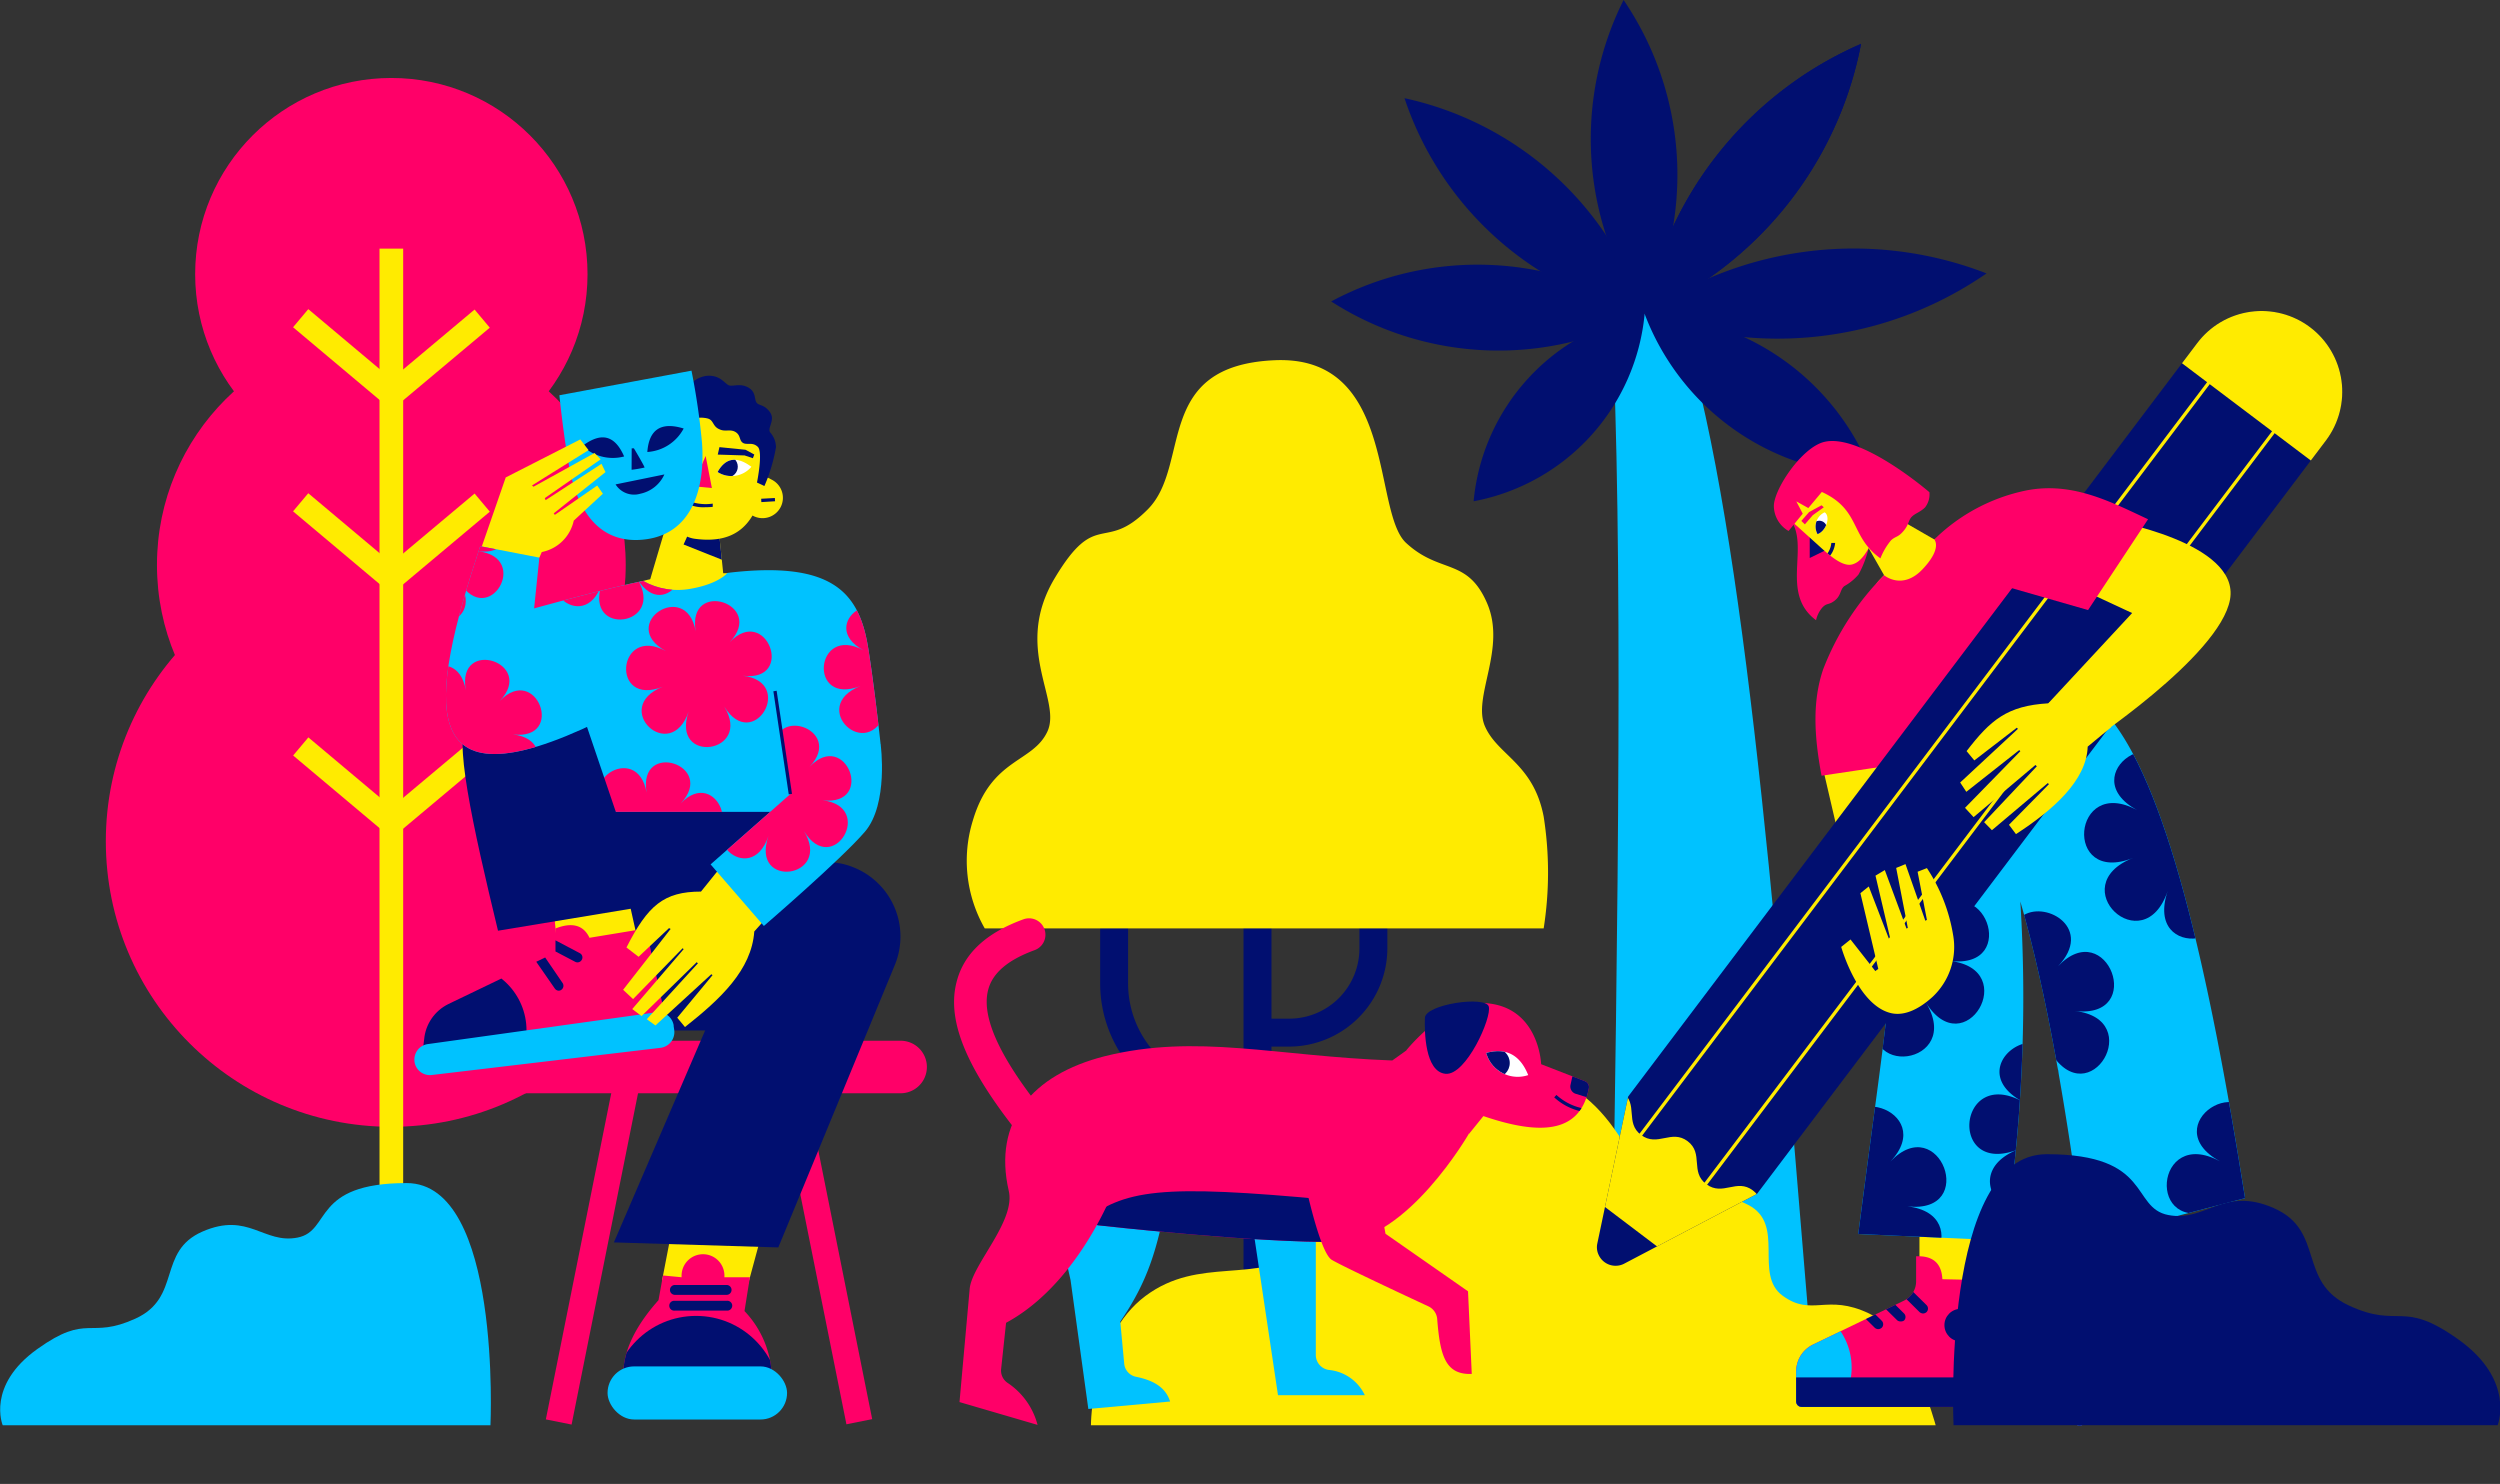 <svg xmlns="http://www.w3.org/2000/svg" xmlns:xlink="http://www.w3.org/1999/xlink" viewBox="0 0 268.37 159.3"><rect x="0" y="0" width="268.37" height="159.3" fill="#333333" stroke="none"/><defs><style>.cls-1{fill:none;}.cls-2{fill:#ff0068;}.cls-3{fill:#ffeb00;}.cls-4{fill:#010f70;}.cls-5{fill:#00c2ff;}.cls-6{clip-path:url(#clip-path);}.cls-7{clip-path:url(#clip-path-2);}.cls-8{fill:#fff;}.cls-9{clip-path:url(#clip-path-3);}.cls-10{clip-path:url(#clip-path-4);}.cls-11{clip-path:url(#clip-path-5);}.cls-12{clip-path:url(#clip-path-6);}.cls-13{clip-path:url(#clip-path-7);}.cls-14{clip-path:url(#clip-path-8);}.cls-15{clip-path:url(#clip-path-9);}.cls-16{clip-path:url(#clip-path-10);}.cls-17{clip-path:url(#clip-path-11);}.cls-18{clip-path:url(#clip-path-12);}.cls-19{clip-path:url(#clip-path-13);}.cls-20{clip-path:url(#clip-path-14);}.cls-21{clip-path:url(#clip-path-15);}.cls-22{clip-path:url(#clip-path-16);}</style><clipPath id="clip-path"><path class="cls-1" d="M159.38,107.68c5.85.34,6.06,6.56,6.06,6.56l4.71,1.83a.67.67,0,0,1,.41.74c-.95,5-5.44,5-11.32,3l-1.56,1.93-6.71-9S155.25,107.42,159.38,107.68Z"/></clipPath><clipPath id="clip-path-2"><path class="cls-1" d="M151,112.74l-1.54,1.1c-12.56-.46-21-2.91-30.86-.46-7.88,2-12,7.05-10.32,14.42l9.56,3.73s17.3,1.95,26,1.78c7.23-.14,13.83-11.59,13.83-11.59l-.1-5.61Z"/></clipPath><clipPath id="clip-path-3"><path class="cls-1" d="M159.59,113.2a3.52,3.52,0,0,0,4.46,2.21c-.82-2.06-2.27-3-4.51-2.38A1.09,1.09,0,0,0,159.59,113.2Z"/></clipPath><clipPath id="clip-path-4"><path class="cls-1" d="M66.91,147.25H82.83a10.63,10.63,0,0,0-2.91-6.51l.58-3.63H77.76a2.3,2.3,0,1,0-4.59-.3,1.5,1.5,0,0,0,0,.3l-2-.19-.48,2.65C68,142.58,67,145.13,66.91,147.25Z"/></clipPath><clipPath id="clip-path-5"><path class="cls-1" d="M69.53,63.14c0-.11,2.46-8.33,2.46-8.33l5,.48.81,7.85Z"/></clipPath><clipPath id="clip-path-6"><path class="cls-1" d="M80.66,50.11c-1.67-1.24-2.82-.88-3.63.56A2.79,2.79,0,0,0,80.66,50.11Z"/></clipPath><clipPath id="clip-path-7"><path class="cls-1" d="M55.51,65.81c4.91-1.35,9.74-2.66,13.53-3.45a7.62,7.62,0,0,0,5.17.83c3-.54,3.88-1.69,3.88-1.69,11.61-1.39,14.23,2.34,15.15,8.29.46,3,.92,6.63,1.3,10.18l-9.17,7.18H63.17Z"/></clipPath><clipPath id="clip-path-8"><path class="cls-1" d="M45.44,112.3l25.91-3.43-2-9.2-6.07,1c-.66-1.4-1.91-1.68-3.65-1v2.58l-11.49,5.53a4.68,4.68,0,0,0-2.61,3.81Z"/></clipPath><clipPath id="clip-path-9"><path class="cls-1" d="M64.24,77.46c-19.85,9.62-18.28-2-12.69-18.83l6.35,1.23-.62,6Z"/></clipPath><clipPath id="clip-path-10"><path class="cls-1" d="M83.19,75.25c4.32,2.7,8.41,4.91,11.35,4.69,0,0,.86,6.36-1.69,9.34S82,99.4,82,99.4l-5.72-6.61,8.6-7.58Z"/></clipPath><clipPath id="clip-path-11"><path class="cls-1" d="M199.48,132.47l15.67.7a167.27,167.27,0,0,0,1.73-36.39c2.87,9.88,5,22.61,6.81,36.39L241,128.62C237.1,104,232.53,83.76,226,76.5L203.41,96.11C203.12,107.16,202.05,112.55,199.48,132.47Z"/></clipPath><clipPath id="clip-path-12"><path class="cls-1" d="M192.06,55.71l2.85,2.57c1.27,1.15,2.8,2.61,3.92,2.31s1.7-1.68,2.28-2.63a20.59,20.59,0,0,0,1-1.86l-6.82-5.84L192,53.39Z"/></clipPath><clipPath id="clip-path-13"><path class="cls-1" d="M195.88,55c.65.45.17,2-.77,2.34a1.69,1.69,0,0,1,.67-2.3Z"/></clipPath><clipPath id="clip-path-14"><path class="cls-1" d="M248,35.14h0a8.68,8.68,0,0,1,1.69,12.14l-61.08,80.88-14.31,7.52a2,2,0,0,1-2.67-.93,1.91,1.91,0,0,1-.17-1.22l3.32-15.82,61.08-80.87A8.65,8.65,0,0,1,248,35.14Z"/></clipPath><clipPath id="clip-path-15"><path class="cls-1" d="M214.37,137.45v13a.58.58,0,0,1-.58.58H193.4a.59.59,0,0,1-.59-.58v-3.23a3.2,3.2,0,0,1,1.82-2.89l9.78-4.72a2.29,2.29,0,0,0,1.28-2v-2.75c1.69-.07,2.73.64,2.82,2.46Z"/></clipPath><clipPath id="clip-path-16"><path class="cls-1" d="M237.74,132.47l4.92,12a.61.61,0,0,1-.32.76L223.46,153a.58.58,0,0,1-.76-.32h0l-1.23-3a3.2,3.2,0,0,1,.59-3.37l7.26-8.07a2.26,2.26,0,0,0,.43-2.33l-1-2.56c1.54-.71,2.76-.45,3.54,1.2Z"/></clipPath></defs><g id="Capa_2" data-name="Capa 2"><g id="Capa_1-2" data-name="Capa 1"><g id="Capa_2-2" data-name="Capa 2"><g id="Iconos"><circle class="cls-2" cx="42.01" cy="90.31" r="30.65"/><circle class="cls-2" cx="42.01" cy="60.65" r="25.16"/><circle class="cls-2" cx="42.01" cy="29.43" r="21.06"/><rect class="cls-3" x="40.74" y="26.69" width="2.54" height="125.09"/><rect class="cls-3" x="40.51" y="83" width="12.74" height="2.54" transform="translate(-43.19 49.84) rotate(-39.99)"/><rect class="cls-3" x="35.89" y="77.86" width="2.54" height="12.74" transform="translate(-51.23 58.49) rotate(-49.96)"/><rect class="cls-3" x="40.51" y="56.78" width="12.74" height="2.54" transform="translate(-26.34 43.7) rotate(-39.99)"/><rect class="cls-3" x="35.88" y="51.64" width="2.54" height="12.74" transform="translate(-31.16 49.14) rotate(-49.96)"/><rect class="cls-3" x="40.51" y="37.03" width="12.74" height="2.54" transform="translate(-13.65 39.08) rotate(-39.99)"/><rect class="cls-3" x="35.88" y="31.88" width="2.54" height="12.74" transform="translate(-16.03 42.09) rotate(-49.96)"/><rect class="cls-4" x="133.49" y="84.34" width="3" height="56.26"/><path class="cls-4" d="M138.4,112.35H135v-3h3.41a7.53,7.53,0,0,0,7.52-7.52V95.27h3v6.57A10.57,10.57,0,0,1,138.4,112.35Z"/><path class="cls-4" d="M135,119.56H132.1a14,14,0,0,1-14-14V96.69h3v8.89a11,11,0,0,0,11,11H135Z"/><path class="cls-3" d="M105.71,99.66h60a38.65,38.65,0,0,0,0-12c-1.1-5.73-4.95-6.56-6.31-9.71s2.35-8.31.23-13.21-5.05-3.09-8.69-6.46-1-20.18-14.1-19.61-8.92,11.25-13.62,16-5.51-.12-10,7.4.78,13.07-.78,16.45-6,2.83-8,9.54A14.61,14.61,0,0,0,105.71,99.66Z"/><path class="cls-5" d="M173,33.68h7.15c6.77,20.15,10.35,63.48,13.92,106.86H173C173.71,98.39,174.25,58,173,33.68Z"/><path class="cls-4" d="M199.78,4.71a39.8,39.8,0,0,1-23.23,29A39.8,39.8,0,0,1,199.78,4.71Z"/><path class="cls-4" d="M199.78,4.71a39.8,39.8,0,0,1-23.23,29A39.8,39.8,0,0,1,199.78,4.71Z"/><path class="cls-4" d="M213.25,29.35a39.42,39.42,0,0,1-36.7,4.33A39.44,39.44,0,0,1,213.25,29.35Z"/><path class="cls-4" d="M201,51a26.78,26.78,0,0,1-24.45-17.3A26.8,26.8,0,0,1,201,51Z"/><path class="cls-4" d="M158.19,53.81a22.62,22.62,0,0,1,18.36-20.13A22.63,22.63,0,0,1,158.19,53.81Z"/><path class="cls-4" d="M142.9,32.36a33.26,33.26,0,0,1,33.68,1.32A33.23,33.23,0,0,1,142.9,32.36Z"/><path class="cls-4" d="M150.77,10.54a35,35,0,0,1,25.78,23.14,35,35,0,0,1-25.78-23.14Z"/><path class="cls-4" d="M174.29,0a33.38,33.38,0,0,1,2.26,33.68A33.33,33.33,0,0,1,174.29,0Z"/><path class="cls-3" d="M117.11,153h90.68s-2.58-9.82-7.15-12-6.13.4-9.28-1.91.37-7.66-3.7-9.75-6.51.16-9.59-1.32-5.06-14.23-17.69-12.79-14.72,15.07-20.13,18.9-11.47.64-17.3,5S117.11,153,117.11,153Z"/><rect class="cls-5" x="177.59" y="60.55" width="0.71" height="3.15" transform="translate(-9.67 80.1) rotate(-24.72)"/><circle class="cls-5" cx="178.74" cy="63.79" r="0.98"/><rect class="cls-5" x="181.03" y="59.08" width="0.71" height="3.16" transform="translate(-8.75 81.41) rotate(-24.72)"/><circle class="cls-5" cx="182.15" cy="62.36" r="0.98"/><path class="cls-5" d="M134.19,129.71l3,20.06h9.32a4.76,4.76,0,0,0-3.86-2.71,1.62,1.62,0,0,1-1.4-1.61V127.72Z"/><path class="cls-5" d="M120.54,125.89l-7.45,3.43,1.83,8.08,1.91,13.85,8.78-.8c-.52-1.65-2-2.31-3.63-2.65a1.58,1.58,0,0,1-1.3-1.43l-.42-4.5c2.88-4.23,4-7.61,5.11-13.92Z"/><path class="cls-2" d="M110.7,123.36c-6.69-8-9.18-13.54-8-18,.78-3,3.15-5.21,7.15-6.67h0a1.76,1.76,0,0,1,1.23,3.3c-2.9,1.06-4.53,2.46-5,4.26-.83,3.15,1.57,8,7.33,14.81a1.77,1.77,0,0,1-1.34,2.9A1.74,1.74,0,0,1,110.7,123.36Z"/><path class="cls-2" d="M159.38,107.68c5.85.34,6.06,6.56,6.06,6.56l4.71,1.83a.67.67,0,0,1,.41.74c-.95,5-5.44,5-11.32,3l-1.56,1.93-6.71-9S155.25,107.42,159.38,107.68Z"/><g class="cls-6"><path class="cls-4" d="M166.84,117.8l.24-.26a6,6,0,0,0,3.65,1.55v.35A6.24,6.24,0,0,1,166.84,117.8Z"/><path class="cls-4" d="M171.36,116l-.32,2-1.88-.58a.82.82,0,0,1-.56-1l.35-1.59Z"/></g><path class="cls-2" d="M151,112.74l-1.54,1.1c-12.56-.46-21-2.91-30.86-.46-7.88,2-12,7.05-10.32,14.42l9.56,3.73s17.3,1.95,26,1.78c7.23-.14,13.83-11.59,13.83-11.59l-.1-5.61Z"/><g class="cls-7"><path class="cls-4" d="M145.31,136.94l-13.46.13-15.73-5.82c4.59-3.59,8.32-4.16,26.67-2.44Z"/></g><path class="cls-2" d="M147.62,126.26l-7.79-.52s1.73,8.65,3.13,9.5c1.15.69,7.95,3.87,10.39,5a1.65,1.65,0,0,1,.93,1.35c.31,4,.91,6,3.71,5.9l-.4-8.87-8.86-6.18Z"/><path class="cls-2" d="M116.76,125.52l2.12,3.77C116.66,134,113,139.31,108,142l-.53,4.95a1.59,1.59,0,0,0,.71,1.51,7.76,7.76,0,0,1,3.2,4.5L103,150.51l1.09-12.12c.19-2.59,5-7.31,4.19-10.59Z"/><path class="cls-8" d="M159.59,113.2a3.52,3.52,0,0,0,4.46,2.21c-.82-2.06-2.27-3-4.51-2.38A1.09,1.09,0,0,0,159.59,113.2Z"/><g class="cls-9"><circle class="cls-4" cx="160.48" cy="114.11" r="1.59"/></g><path class="cls-4" d="M155.17,115.27c-2.21-.22-2.26-4.54-2.21-6s6.47-2.39,6.85-1.24S157.38,115.49,155.17,115.27Z"/><path class="cls-5" d="M.29,153H52.65s1.21-26-9-26-8.06,5.13-11.7,5.85-5.28-2.79-10.2-.65-2.21,7.07-7.21,9.35S9.48,140.9,4,144.82.29,153,.29,153Z"/><polygon class="cls-3" points="73.21 126.38 71.07 137.46 80.26 138.02 83.45 126.21 73.21 126.38"/><path class="cls-2" d="M66.91,147.25H82.83a10.63,10.63,0,0,0-2.91-6.51l.58-3.63H77.76a2.3,2.3,0,1,0-4.59-.3,1.5,1.5,0,0,0,0,.3l-2-.19-.48,2.65C68,142.58,67,145.13,66.91,147.25Z"/><g class="cls-10"><circle class="cls-4" cx="74.72" cy="150.28" r="9.02"/></g><rect class="cls-5" x="65.22" y="146.68" width="19.27" height="5.7" rx="2.85"/><path class="cls-4" d="M78,139H72.45a.53.53,0,0,1,0-1.06H78A.53.53,0,0,1,78,139Z"/><path class="cls-4" d="M78,140.69H72.45a.53.53,0,1,1-.15-1.05H78a.53.53,0,0,1,.6.45.54.54,0,0,1-.46.6Z"/><rect class="cls-2" x="44.72" y="132.62" width="37.98" height="2.82" transform="translate(-80.23 170.14) rotate(-78.66)"/><rect class="cls-2" x="87.1" y="115.01" width="2.82" height="37.98" transform="translate(-24.62 20.02) rotate(-11.34)"/><path class="cls-2" d="M96.68,117.36H55.51a2.82,2.82,0,1,1,0-5.64H96.68a2.82,2.82,0,0,1,0,5.64Z"/><polygon class="cls-4" points="86.37 110.62 62.99 110.62 59.6 83.33 88.83 80.75 86.37 110.62"/><path class="cls-4" d="M65.9,133.37l17.65.54,12.52-30.35a8,8,0,0,0-4.39-10.43,7.77,7.77,0,0,0-2.42-.57h0a8,8,0,0,0-7.85,4.78Z"/><path class="cls-3" d="M68.51,62.52c2.49-.82,6.65-1,11.32-1s.24,2.9.24,2.9L69.9,66.7S66,63.34,68.51,62.52Z"/><path class="cls-3" d="M69.53,63.14c0-.11,2.46-8.33,2.46-8.33l5,.48.81,7.85Z"/><g class="cls-11"><polygon class="cls-4" points="77.78 60.2 73.38 58.45 74.02 57.04 77.25 56.81 77.78 60.2"/></g><path class="cls-3" d="M82,51.84c-.81,4.17-2.75,6.62-7.39,6C72.21,57.55,70,54,70.25,50.65a14.4,14.4,0,0,1,2.48-6.26l8,1.1S82.76,47.68,82,51.84Z"/><path class="cls-3" d="M80.82,55.36l-.44-.23,2-3.88.44.23a2.18,2.18,0,0,1,1,2.92h0a2.19,2.19,0,0,1-2.93,1Z"/><path class="cls-4" d="M82.06,52.17l-.8-.37s.67-3.27.09-3.83-1.18-.16-1.6-.43-.22-.81-.79-1.16-1.1,0-1.71-.29c-.78-.31-.61-1-1.3-1.17a2.72,2.72,0,0,0-1.33,0L73.9,41.5a2.9,2.9,0,0,1,2-1.16c1.38-.09,1.85.77,2.29,1s1.3-.3,2.25.33c.73.48.52,1.24.79,1.57s.82.17,1.42,1-.26,1.62,0,2.15A2.42,2.42,0,0,1,83.3,48,18.2,18.2,0,0,1,82.06,52.17Z"/><polygon class="cls-4" points="81.73 53.9 81.71 53.54 83.18 53.46 83.2 53.81 81.73 53.9"/><polygon class="cls-2" points="75.75 48.95 76.42 52.39 74.34 52.19 75.75 48.95"/><path class="cls-8" d="M80.66,50.11c-1.67-1.24-2.82-.88-3.63.56A2.79,2.79,0,0,0,80.66,50.11Z"/><g class="cls-12"><circle class="cls-4" cx="78.05" cy="50.1" r="1.15"/></g><path class="cls-4" d="M75.68,54.45A3.93,3.93,0,0,1,74,54.17l.14-.32a5,5,0,0,0,2.37.21v.35A8.32,8.32,0,0,1,75.68,54.45Z"/><path class="cls-5" d="M60.05,42.43l14.18-2.64a74.77,74.77,0,0,1,1.13,7.74c.35,4.78-1,9.68-6,10.36s-7.38-3.1-8.23-7.65C60.47,46.69,60.05,42.43,60.05,42.43Z"/><path class="cls-4" d="M66.08,52l5.24-1.07A3.65,3.65,0,0,1,68.74,53,2.35,2.35,0,0,1,66.08,52Z"/><path class="cls-4" d="M73.39,46a4.76,4.76,0,0,1-3.9,2.52Q69.76,44.88,73.39,46Z"/><path class="cls-4" d="M62.53,47.87A4.75,4.75,0,0,0,67,49C66,46.71,64.54,46.35,62.53,47.87Z"/><path class="cls-4" d="M67.81,48.13h.24s1.19,2,1.14,2.06a13.1,13.1,0,0,1-1.39.24Z"/><path class="cls-5" d="M55.51,65.81c4.91-1.35,9.74-2.66,13.53-3.45a7.62,7.62,0,0,0,5.17.83c3-.54,3.88-1.69,3.88-1.69,11.61-1.39,14.23,2.34,15.15,8.29.46,3,.92,6.63,1.3,10.18l-9.17,7.18H63.17Z"/><g class="cls-13"><path class="cls-2" d="M99.55,68.86c3.92-4.13-4.61-6.87-3.66-1.18-1-5.69-8.42-.73-3.2,2.13-5.22-2.86-6,6.07-.33,3.83-5.67,2.24.83,8.42,2.78,2.65-2,5.77,6.94,4.54,3.81-.53,3.13,5.07,7.7-2.64,2-3.3C106.65,73.12,103.47,64.73,99.55,68.86Z"/><path class="cls-2" d="M69,55.25c3.93-4.13-4.61-6.87-3.65-1.17-1-5.7-8.43-.74-3.21,2.12-5.22-2.86-6,6.08-.33,3.83-5.66,2.25.84,8.42,2.79,2.65-1.95,5.77,6.93,4.54,3.81-.53,3.12,5.07,7.7-2.64,2-3.3C76.11,59.47,72.93,51.08,69,55.25Z"/><path class="cls-2" d="M78.33,68.94c3.93-4.13-4.61-6.87-3.65-1.17-1-5.7-8.43-.74-3.21,2.12-5.22-2.86-6,6.08-.33,3.83-5.66,2.25.84,8.42,2.79,2.65-2,5.77,6.93,4.54,3.81-.53,3.12,5.07,7.7-2.64,2-3.3C85.44,73.25,82.26,64.81,78.33,68.94Z"/><path class="cls-2" d="M73.07,86.25c3.92-4.13-4.62-6.87-3.66-1.17-1-5.7-8.43-.74-3.2,2.12-5.23-2.86-6,6.07-.34,3.83-5.66,2.24.84,8.42,2.79,2.65-2,5.77,6.93,4.54,3.81-.53,3.12,5.07,7.7-2.64,2-3.3C80.17,90.53,77,82.14,73.07,86.25Z"/></g><polygon class="cls-3" points="59.19 95.13 59.94 102.78 68.57 101.45 66.94 94.11 59.19 95.13"/><path class="cls-2" d="M45.44,112.3l25.91-3.43-2-9.2-6.07,1c-.66-1.4-1.91-1.68-3.65-1v2.58l-11.49,5.53a4.68,4.68,0,0,0-2.61,3.81Z"/><g class="cls-14"><path class="cls-4" d="M60,106.35a.54.54,0,0,1-.44-.23L57,102.43a.53.53,0,0,1,.13-.74h0a.54.54,0,0,1,.74.14l2.52,3.69a.53.53,0,0,1-.14.74.5.5,0,0,1-.29.09Z"/><path class="cls-4" d="M62,103.31a.54.54,0,0,1-.25-.06l-3.3-1.73a.53.53,0,1,1,.49-.94l3.3,1.74a.51.51,0,0,1,.22.7h0A.53.53,0,0,1,62,103.31Z"/><circle class="cls-4" cx="49.41" cy="110.62" r="7.11"/></g><path class="cls-5" d="M72.31,110.11l.07.48a1.7,1.7,0,0,1-1.46,1.89L46.35,115.4a1.67,1.67,0,0,1-1.86-1.47v-.06h0a1.67,1.67,0,0,1,1.44-1.79l24.5-3.41a1.68,1.68,0,0,1,1.89,1.42Z"/><path class="cls-4" d="M53.46,99.91l16.07-2.66L62.26,75.81,50.32,77.65C48.49,78.48,50.76,88.75,53.46,99.91Z"/><path class="cls-3" d="M51.69,58.75l2.86,2.46,3.35-1.35.26-.6a4.38,4.38,0,0,0,3.43-3.37L64.72,53l-.61-.88-4.55,3.15-.12-.16L65,50.68l-.43-.89-6,3.9-.09-.22,6-4.16-.66-.68-6.55,3.62-.16-.14,6.07-3.79-.89-1.15-8,4.08Z"/><path class="cls-5" d="M64.24,77.46c-19.85,9.62-18.28-2-12.69-18.83l6.35,1.23-.62,6Z"/><g class="cls-15"><path class="cls-2" d="M53.65,75.25C57.58,71.12,49,68.37,50,74.07c-1-5.7-8.43-.73-3.21,2.13-5.22-2.86-6,6.07-.33,3.83-5.66,2.24.84,8.42,2.79,2.64-2,5.78,6.93,4.55,3.81-.52,3.12,5.07,7.7-2.65,2-3.31C60.76,79.52,57.58,71.14,53.65,75.25Z"/><path class="cls-2" d="M49.93,55.58c3.92-4.13-4.62-6.87-3.66-1.17-1-5.7-8.43-.74-3.2,2.12-5.23-2.86-6,6.07-.34,3.83-5.66,2.24.84,8.42,2.79,2.65-2,5.77,6.93,4.54,3.81-.53,3.12,5.07,7.7-2.64,2-3.3C57,59.84,53.85,51.45,49.93,55.58Z"/></g><path class="cls-3" d="M78.31,91.91l-3.06,3.8c-4,0-5.71,1.49-8,6l1.3,1,3.27-3.08.17.09-5.1,6.53,1.07,1,5.32-5.46.11.1-5.52,6.43,1,.75,5.92-5.78.13.12-5.49,6,.93.67,6-5.5.13.1-3.79,4.57.83,1c3.8-3,7.15-6.12,7.44-10.26l2.75-3.07Z"/><path class="cls-5" d="M83.19,75.25c4.32,2.7,8.41,4.91,11.35,4.69,0,0,.86,6.36-1.69,9.34S82,99.4,82,99.4l-5.72-6.61,8.6-7.58Z"/><g class="cls-16"><path class="cls-2" d="M86.9,82.32c3.92-4.13-4.61-6.88-3.66-1.18-1-5.7-8.42-.73-3.2,2.13-5.22-2.86-6,6.07-.33,3.83-5.67,2.24.83,8.42,2.78,2.65-2,5.77,6.93,4.54,3.81-.53,3.12,5.07,7.7-2.65,2-3.31C94,86.57,90.82,78.19,86.9,82.32Z"/></g><polygon class="cls-4" points="84.67 85.27 83.02 74.21 83.37 74.15 85.02 85.22 84.67 85.27"/><polygon class="cls-4" points="77.23 48 77.05 48.8 79.93 48.89 80.82 49.19 80.97 48.79 80.03 48.28 77.23 48"/><rect class="cls-3" x="232.34" y="130.61" width="7.93" height="9.12" transform="translate(-30.78 82.5) rotate(-18.62)"/><rect class="cls-3" x="206.05" y="130.72" width="7.91" height="9.1"/><path class="cls-5" d="M199.48,132.47l15.67.7a167.27,167.27,0,0,0,1.73-36.39c2.87,9.88,5,22.61,6.81,36.39L241,128.62C237.1,104,232.53,83.76,226,76.5L203.41,96.11C203.12,107.16,202.05,112.55,199.48,132.47Z"/><g class="cls-17"><path class="cls-4" d="M238.6,85.7c5.25-5.53-6.18-9.2-4.9-1.57-1.28-7.63-11.27-1-4.28,2.84-7-3.83-8,8.13-.45,5.13-7.58,3,1.12,11.26,3.73,3.54-2.61,7.72,9.28,6.07,5.09-.71,4.19,6.78,10.31-3.53,2.63-4.42C248.12,91.4,243.85,80.22,238.6,85.7Z"/><path class="cls-4" d="M222.75,108.53c7.68.89,3.43-10.33-1.82-4.81,3.8-4-1.15-7-3.68-5.49,1,6.63,1,13.57,1.94,20.23,1.63-.74,2.68-2.67.94-5.5C224.31,119.74,230.43,109.42,222.75,108.53Z"/><path class="cls-4" d="M247.46,123.38c5.26-5.52-6.17-9.2-4.89-1.57-1.28-7.63-11.27-1-4.28,2.85-7-3.83-8,8.12-.45,5.12-7.58,3,1.12,11.26,3.73,3.54-2.61,7.72,9.27,6.08,5.09-.71,4.18,6.79,10.31-3.53,2.63-4.42C257,129.08,252.72,117.86,247.46,123.38Z"/><path class="cls-4" d="M202.93,124.69c5.25-5.53-6.17-9.2-4.89-1.57-1.28-7.63-11.27-1-4.29,2.84-7-3.83-8,8.13-.44,5.13-7.58,3,1.12,11.26,3.73,3.54-2.61,7.72,9.27,6.07,5.09-.71,4.18,6.78,10.3-3.54,2.62-4.42C212.43,130.38,208.18,119.16,202.93,124.69Z"/><path class="cls-4" d="M207.52,98.35c5.25-5.52-6.17-9.19-4.9-1.57-1.27-7.62-11.27-1-4.28,2.85-7-3.83-8,8.12-.44,5.12-7.59,3,1.11,11.27,3.72,3.54-2.61,7.73,9.28,6.08,5.1-.7,4.18,6.78,10.3-3.54,2.62-4.43C217,104.05,212.77,92.83,207.52,98.35Z"/><path class="cls-4" d="M218.39,111.92c-2.89-.24-6.08,3.71-1.29,6.33-7-3.83-8,8.13-.45,5.13-6.78,2.68-.54,9.57,2.72,5.47A98.76,98.76,0,0,0,218.39,111.92Z"/></g><path class="cls-2" d="M192.17,55.74c2.17,2.89-1.14,7.93,2.78,10.84a3.11,3.11,0,0,1,.69-1.38c.51-.52.67-.21,1.34-.75s.55-1.17,1-1.53a5.42,5.42,0,0,0,1.53-1.25,11.1,11.1,0,0,0,1.08-2.82Z"/><polygon class="cls-4" points="194.27 57.36 194.27 59.9 196.15 58.98 194.27 57.36"/><polygon class="cls-3" points="200.5 58.67 203.55 64.03 208.96 58.67 202 54.66 200.5 58.67"/><path class="cls-3" d="M201.68,62.35a19.5,19.5,0,0,1,7.28-5c3.23-1.32,1.87,4.51,1.87,4.51l-7.37,5S200,64.22,201.68,62.35Z"/><path class="cls-3" d="M192.06,55.71l2.85,2.57c1.27,1.15,2.8,2.61,3.92,2.31s1.7-1.68,2.28-2.63a20.59,20.59,0,0,0,1-1.86l-6.82-5.84L192,53.39Z"/><g class="cls-18"><path class="cls-4" d="M196,60.11l-.22-.28a2.26,2.26,0,0,0,.81-1.55H197A2.63,2.63,0,0,1,196,60.11Z"/></g><polygon class="cls-2" points="193.37 55.92 193.75 56.29 194.6 55.3 195.78 54.46 195.54 54.24 194.2 54.97 193.37 55.92"/><path class="cls-2" d="M192,57l1.52-1.86-.69-1.32,1.29.72,1.45-1.73c4.21,1.94,3,4.78,6.29,7.13A7,7,0,0,1,203,58c.5-.46.74-.29,1.34-1s.51-1.15.89-1.53.89-.48,1.42-1a2.28,2.28,0,0,0,.47-1.63s-7.36-6.36-11.3-5.4c-2.4.59-5.4,5.07-5.4,6.89A3.12,3.12,0,0,0,192,57Z"/><path class="cls-8" d="M195.88,55c.65.45.17,2-.77,2.34a1.69,1.69,0,0,1,.67-2.3Z"/><g class="cls-19"><circle class="cls-4" cx="195.3" cy="56.71" r="0.81"/></g><polygon class="cls-3" points="195.46 81.5 197.68 91.05 207.08 83.78 204.73 75.5 195.46 81.5"/><path class="cls-2" d="M202.25,61.75s1.95,1.66,4.13-.64,1.25-3.21,1.25-3.21l16.52,2.81L206.48,81.64l-10.94,1.63c-.8-4.25-1-8,.18-11.44A29.25,29.25,0,0,1,202.25,61.75Z"/><path class="cls-4" d="M248,35.14h0a8.68,8.68,0,0,1,1.69,12.14l-61.08,80.88-14.31,7.52a2,2,0,0,1-2.67-.93,1.91,1.91,0,0,1-.17-1.22l3.32-15.82,61.08-80.87A8.65,8.65,0,0,1,248,35.14Z"/><g class="cls-20"><path class="cls-3" d="M190.17,132.4c-1.75-1.32-.26-3.29-2-4.61s-3.23.65-5-.67-.26-3.29-2-4.61-3.24.65-5-.67-.26-3.3-2-4.62L167.58,126l18.83,14.26Z"/><rect class="cls-3" x="240.73" y="25.07" width="12.71" height="31.33" transform="translate(65.67 213.36) rotate(-52.94)"/><polygon class="cls-3" points="182.32 128.41 182.04 128.19 245.91 43.63 246.19 43.84 182.32 128.41"/><polygon class="cls-3" points="175.35 123.14 175.07 122.93 238.94 38.36 239.22 38.58 175.35 123.14"/></g><path class="cls-3" d="M226.49,55.84s14,2.37,12.9,8.51-15.7,15.74-15.7,15.74l-3.81-4.59,9-9.69-8.32-3.87Z"/><path class="cls-2" d="M230.59,55.74l-6.44,9.75-8.91-2.56.41-1.77-8-3.26a19.72,19.72,0,0,1,9.81-5.24C222.44,51.66,226.58,53.87,230.59,55.74Z"/><path class="cls-3" d="M222.52,73.77l-2.64,1.73c-4.43.26-6.21,1.8-8.77,5.13l.83,1,4.56-3.51.12.12L210.42,84l.66,1,5.68-4.48.12.12-5.94,6.08.92,1,6.64-5.6.15.14-5.66,6,.84.86,6-5.06.12.12-4.29,4.36.75,1c4-2.59,7.58-5.77,7.7-9.39l2.5-2.07Z"/><path class="cls-3" d="M197.65,101.65l1-.8,2.66,3.39.32-.23-1.92-8.13.9-.72,2.2,5.71.12-.05L201.33,94l1-.6,2.33,6.28.14-.07-1.25-6.44,1-.41,2.13,6.08.17-.09-1-5.17,1-.39a18.42,18.42,0,0,1,2.82,7.22,7.34,7.34,0,0,1-2.21,6.6c-1.55,1.41-3.09,2.06-4.45,1.75C199.41,107.93,197.65,101.65,197.65,101.65Z"/><path class="cls-2" d="M214.37,137.45v13a.58.58,0,0,1-.58.58H193.4a.59.59,0,0,1-.59-.58v-3.23a3.2,3.2,0,0,1,1.82-2.89l9.78-4.72a2.29,2.29,0,0,0,1.28-2v-2.75c1.69-.07,2.73.64,2.82,2.46Z"/><g class="cls-21"><circle class="cls-4" cx="210.48" cy="142.25" r="1.75"/><path class="cls-4" d="M206.43,141a.61.61,0,0,1-.37-.15l-3.36-3.32a.54.54,0,0,1-.09-.75.53.53,0,0,1,.74-.09l.09.09,3.37,3.32a.53.53,0,0,1,0,.75A.56.56,0,0,1,206.43,141Z"/><path class="cls-4" d="M204,141.85a.5.5,0,0,1-.37-.15l-3.37-3.32a.51.51,0,0,1,0-.73h0a.53.53,0,0,1,.75,0h0L204.4,141a.54.54,0,0,1,0,.75h0A.57.57,0,0,1,204,141.85Z"/><path class="cls-4" d="M201.62,142.68a.56.56,0,0,1-.37-.15l-3.36-3.32a.54.54,0,0,1-.09-.75.53.53,0,0,1,.74-.09.76.76,0,0,1,.09.09l3.37,3.32a.53.53,0,0,1,0,.75A.56.56,0,0,1,201.62,142.68Z"/><circle class="cls-5" cx="191.77" cy="146.81" r="7"/><rect class="cls-4" x="190.72" y="147.86" width="25.38" height="4.73"/></g><path class="cls-2" d="M237.74,132.47l4.92,12a.61.61,0,0,1-.32.76L223.46,153a.58.58,0,0,1-.76-.32h0l-1.23-3a3.2,3.2,0,0,1,.59-3.37l7.26-8.07a2.26,2.26,0,0,0,.43-2.33l-1-2.56c1.54-.71,2.76-.45,3.54,1.2Z"/><g class="cls-22"><circle class="cls-4" cx="235.96" cy="138.38" r="1.75"/><path class="cls-4" d="M231.55,138.82a.67.67,0,0,1-.2,0L227,137a.53.53,0,0,1,.4-1l4.37,1.8a.5.5,0,0,1-.2,1Z"/><path class="cls-4" d="M229.64,140.5h-.2l-4.37-1.8a.53.53,0,0,1,.4-1l4.37,1.8a.53.53,0,0,1,.23.71.57.57,0,0,1-.43.29Z"/><path class="cls-4" d="M227.73,142.22h-.2l-4.38-1.8a.52.52,0,0,1-.29-.68h0a.53.53,0,0,1,.69-.29l4.37,1.8a.53.53,0,0,1,.23.71.57.57,0,0,1-.43.29Z"/><circle class="cls-5" cx="220.33" cy="148.8" r="7"/><rect class="cls-4" x="219.75" y="146.11" width="25.38" height="4.73" transform="translate(-38.91 99.07) rotate(-22.25)"/></g><path class="cls-4" d="M263.92,143.8c-6.13-4.38-6.26-1.1-11.78-3.66s-2.55-8-8-10.43-7.32,1.51-11.38.72-1.67-6.53-13.05-6.53-10,29.09-10,29.09h58.41S270.05,148.17,263.92,143.8Z"/></g></g></g></g></svg>